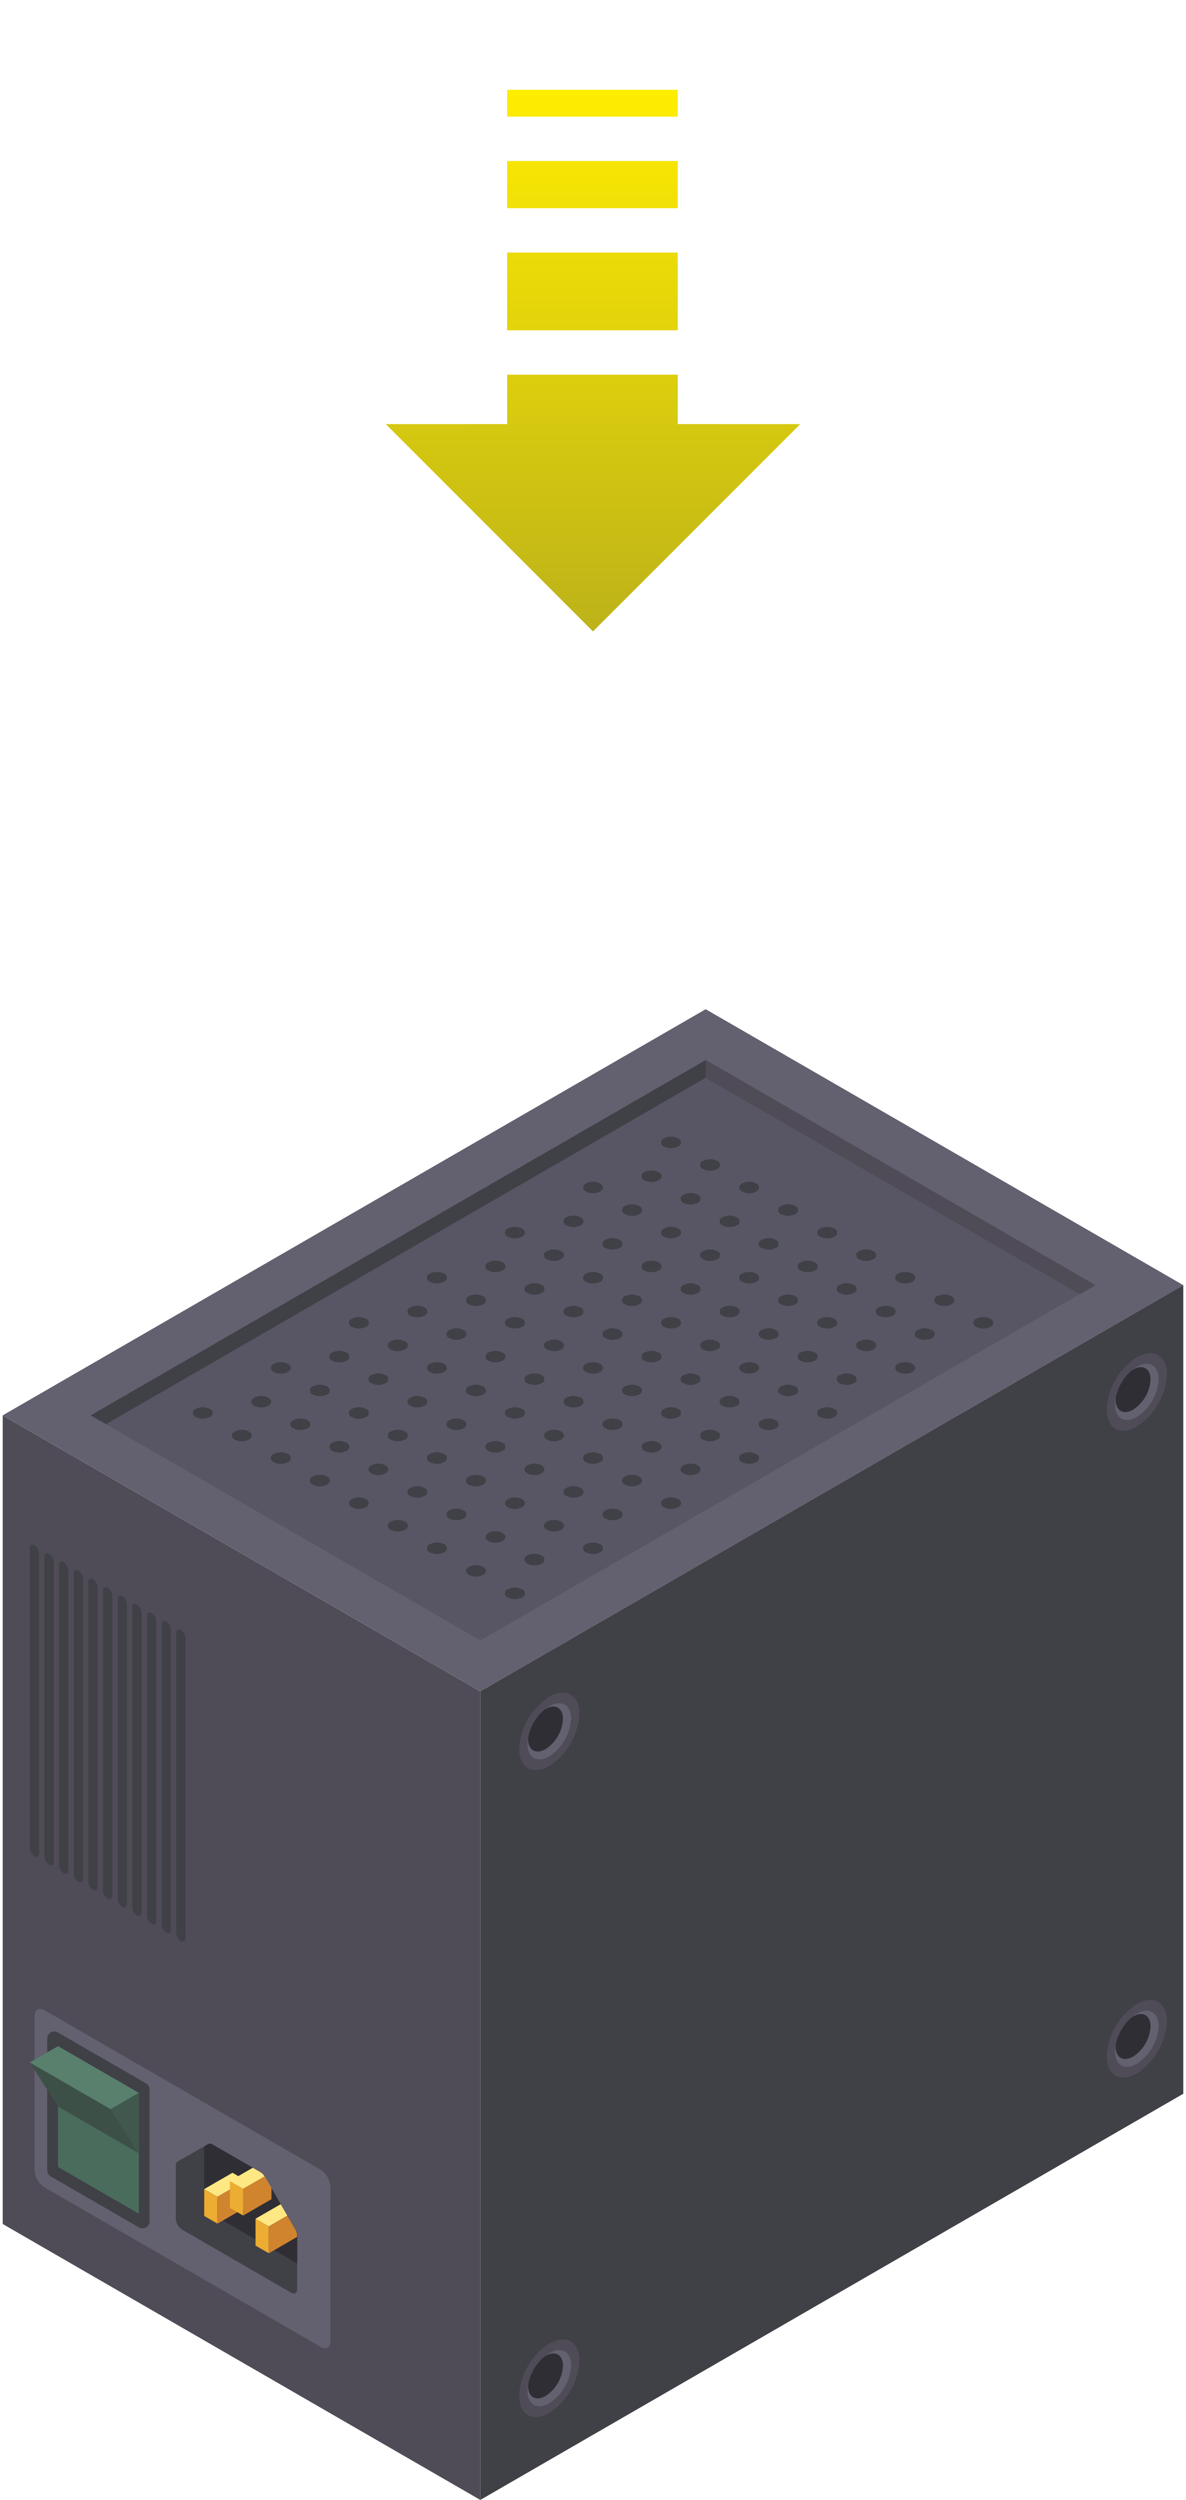 <svg xmlns="http://www.w3.org/2000/svg" xmlns:xlink="http://www.w3.org/1999/xlink" viewBox="0 0 284.85 600"><defs><style>.cls-1{fill:#4f4c58;}.cls-2{fill:#63606f;}.cls-3{fill:#585564;}.cls-4{fill:#404047;}.cls-5{fill:#2f2e34;}.cls-6{fill:#4a6c5c;}.cls-7{fill:#58806d;}.cls-8{fill:#3d5047;}.cls-9{fill:#40584d;}.cls-10{fill:#edac32;}.cls-11{fill:#fee883;}.cls-12{fill:#d0842e;}.cls-13{fill:url(#Degradado_sin_nombre_91);}</style><linearGradient id="Degradado_sin_nombre_91" x1="142.425" y1="151.546" x2="142.425" y2="21.546" gradientUnits="userSpaceOnUse"><stop offset="0" stop-color="#bdb219"/><stop offset="0.997" stop-color="#ffed00"/></linearGradient></defs><g id="Capa_1" data-name="Capa 1"><polygon class="cls-1" points="0.65 339.7 0.65 533.768 115.366 600 115.366 405.932 0.65 339.7"/><polygon class="cls-2" points="115.364 405.924 284.203 308.445 169.486 242.214 0.647 339.693 115.364 405.924"/><polygon class="cls-3" points="263.05 308.445 115.363 393.712 21.8 339.693 169.486 254.425 263.05 308.445"/><path class="cls-4" d="M234.468,316.5a1.028,1.028,0,0,0,0,1.948,3.73,3.73,0,0,0,3.375,0,1.028,1.028,0,0,0,0-1.948A3.73,3.73,0,0,0,234.468,316.5Z"/><path class="cls-4" d="M225.1,311.091a1.028,1.028,0,0,0,0,1.948,3.73,3.73,0,0,0,3.375,0,1.028,1.028,0,0,0,0-1.948A3.724,3.724,0,0,0,225.1,311.091Z"/><path class="cls-4" d="M215.722,305.679a1.028,1.028,0,0,0,0,1.948,3.73,3.73,0,0,0,3.375,0,1.028,1.028,0,0,0,0-1.948A3.73,3.73,0,0,0,215.722,305.679Z"/><path class="cls-4" d="M206.349,300.267a1.029,1.029,0,0,0,0,1.949,3.73,3.73,0,0,0,3.375,0,1.029,1.029,0,0,0,0-1.949A3.737,3.737,0,0,0,206.349,300.267Z"/><path class="cls-4" d="M196.976,294.856a1.028,1.028,0,0,0,0,1.948,3.73,3.73,0,0,0,3.375,0,1.028,1.028,0,0,0,0-1.948A3.73,3.73,0,0,0,196.976,294.856Z"/><path class="cls-4" d="M187.6,289.444a1.029,1.029,0,0,0,0,1.949,3.728,3.728,0,0,0,3.374,0,1.029,1.029,0,0,0,0-1.949A3.728,3.728,0,0,0,187.6,289.444Z"/><ellipse class="cls-4" cx="179.917" cy="285.007" rx="2.386" ry="1.378"/><path class="cls-4" d="M168.857,278.621a1.028,1.028,0,0,0,0,1.948,3.728,3.728,0,0,0,3.374,0,1.028,1.028,0,0,0,0-1.948A3.728,3.728,0,0,0,168.857,278.621Z"/><path class="cls-4" d="M159.484,273.21a1.028,1.028,0,0,0,0,1.948,3.728,3.728,0,0,0,3.374,0,1.028,1.028,0,0,0,0-1.948A3.728,3.728,0,0,0,159.484,273.21Z"/><path class="cls-4" d="M220.409,319.208a1.028,1.028,0,0,0,0,1.948,3.728,3.728,0,0,0,3.374,0,1.028,1.028,0,0,0,0-1.948A3.728,3.728,0,0,0,220.409,319.208Z"/><path class="cls-4" d="M211.036,313.8a1.029,1.029,0,0,0,0,1.949,3.728,3.728,0,0,0,3.374,0,1.029,1.029,0,0,0,0-1.949A3.728,3.728,0,0,0,211.036,313.8Z"/><path class="cls-4" d="M201.663,308.385a1.028,1.028,0,0,0,0,1.948,3.728,3.728,0,0,0,3.374,0,1.028,1.028,0,0,0,0-1.948A3.728,3.728,0,0,0,201.663,308.385Z"/><path class="cls-4" d="M192.289,302.973a1.028,1.028,0,0,0,0,1.948,3.73,3.73,0,0,0,3.375,0,1.028,1.028,0,0,0,0-1.948A3.73,3.73,0,0,0,192.289,302.973Z"/><path class="cls-4" d="M182.917,297.562a1.028,1.028,0,0,0,0,1.948,3.728,3.728,0,0,0,3.374,0,1.028,1.028,0,0,0,0-1.948A3.728,3.728,0,0,0,182.917,297.562Z"/><path class="cls-4" d="M173.543,292.15a1.028,1.028,0,0,0,0,1.948,3.73,3.73,0,0,0,3.375,0,1.028,1.028,0,0,0,0-1.948A3.73,3.73,0,0,0,173.543,292.15Z"/><path class="cls-4" d="M164.17,286.739a1.028,1.028,0,0,0,0,1.948,3.73,3.73,0,0,0,3.375,0,1.028,1.028,0,0,0,0-1.948A3.724,3.724,0,0,0,164.17,286.739Z"/><path class="cls-4" d="M154.8,281.327a1.028,1.028,0,0,0,0,1.948,3.73,3.73,0,0,0,3.375,0,1.028,1.028,0,0,0,0-1.948A3.73,3.73,0,0,0,154.8,281.327Z"/><ellipse class="cls-4" cx="217.409" cy="328.299" rx="2.386" ry="1.378"/><path class="cls-4" d="M206.349,321.913a1.029,1.029,0,0,0,0,1.949,3.73,3.73,0,0,0,3.375,0,1.029,1.029,0,0,0,0-1.949A3.737,3.737,0,0,0,206.349,321.913Z"/><path class="cls-4" d="M196.976,316.5a1.028,1.028,0,0,0,0,1.948,3.73,3.73,0,0,0,3.375,0,1.028,1.028,0,0,0,0-1.948A3.73,3.73,0,0,0,196.976,316.5Z"/><path class="cls-4" d="M187.6,311.091a1.028,1.028,0,0,0,0,1.948,3.728,3.728,0,0,0,3.374,0,1.028,1.028,0,0,0,0-1.948A3.722,3.722,0,0,0,187.6,311.091Z"/><path class="cls-4" d="M178.23,305.679a1.028,1.028,0,0,0,0,1.948,3.73,3.73,0,0,0,3.375,0,1.028,1.028,0,0,0,0-1.948A3.73,3.73,0,0,0,178.23,305.679Z"/><path class="cls-4" d="M168.857,300.267a1.029,1.029,0,0,0,0,1.949,3.728,3.728,0,0,0,3.374,0,1.029,1.029,0,0,0,0-1.949A3.735,3.735,0,0,0,168.857,300.267Z"/><path class="cls-4" d="M159.484,294.856a1.028,1.028,0,0,0,0,1.948,3.728,3.728,0,0,0,3.374,0,1.028,1.028,0,0,0,0-1.948A3.728,3.728,0,0,0,159.484,294.856Z"/><path class="cls-4" d="M150.111,289.444a1.029,1.029,0,0,0,0,1.949,3.728,3.728,0,0,0,3.374,0,1.029,1.029,0,0,0,0-1.949A3.728,3.728,0,0,0,150.111,289.444Z"/><ellipse class="cls-4" cx="142.425" cy="285.007" rx="2.386" ry="1.378"/><path class="cls-4" d="M201.663,330.031a1.028,1.028,0,0,0,0,1.948,3.728,3.728,0,0,0,3.374,0,1.028,1.028,0,0,0,0-1.948A3.728,3.728,0,0,0,201.663,330.031Z"/><path class="cls-4" d="M192.289,324.619a1.029,1.029,0,0,0,0,1.949,3.73,3.73,0,0,0,3.375,0,1.029,1.029,0,0,0,0-1.949A3.73,3.73,0,0,0,192.289,324.619Z"/><path class="cls-4" d="M182.917,319.208a1.028,1.028,0,0,0,0,1.948,3.728,3.728,0,0,0,3.374,0,1.028,1.028,0,0,0,0-1.948A3.728,3.728,0,0,0,182.917,319.208Z"/><path class="cls-4" d="M173.543,313.8a1.029,1.029,0,0,0,0,1.949,3.73,3.73,0,0,0,3.375,0,1.029,1.029,0,0,0,0-1.949A3.73,3.73,0,0,0,173.543,313.8Z"/><path class="cls-4" d="M164.17,308.385a1.028,1.028,0,0,0,0,1.948,3.73,3.73,0,0,0,3.375,0,1.028,1.028,0,0,0,0-1.948A3.73,3.73,0,0,0,164.17,308.385Z"/><path class="cls-4" d="M154.8,302.973a1.028,1.028,0,0,0,0,1.948,3.73,3.73,0,0,0,3.375,0,1.028,1.028,0,0,0,0-1.948A3.73,3.73,0,0,0,154.8,302.973Z"/><path class="cls-4" d="M145.424,297.562a1.028,1.028,0,0,0,0,1.948,3.73,3.73,0,0,0,3.375,0,1.028,1.028,0,0,0,0-1.948A3.73,3.73,0,0,0,145.424,297.562Z"/><path class="cls-4" d="M136.051,292.15a1.028,1.028,0,0,0,0,1.948,3.73,3.73,0,0,0,3.375,0,1.028,1.028,0,0,0,0-1.948A3.73,3.73,0,0,0,136.051,292.15Z"/><path class="cls-4" d="M196.976,338.148a1.029,1.029,0,0,0,0,1.949,3.73,3.73,0,0,0,3.375,0,1.029,1.029,0,0,0,0-1.949A3.73,3.73,0,0,0,196.976,338.148Z"/><path class="cls-4" d="M187.6,332.737a1.028,1.028,0,0,0,0,1.948,3.728,3.728,0,0,0,3.374,0,1.028,1.028,0,0,0,0-1.948A3.728,3.728,0,0,0,187.6,332.737Z"/><ellipse class="cls-4" cx="179.917" cy="328.299" rx="2.386" ry="1.378"/><path class="cls-4" d="M168.857,321.913a1.029,1.029,0,0,0,0,1.949,3.728,3.728,0,0,0,3.374,0,1.029,1.029,0,0,0,0-1.949A3.735,3.735,0,0,0,168.857,321.913Z"/><path class="cls-4" d="M159.484,316.5a1.028,1.028,0,0,0,0,1.948,3.728,3.728,0,0,0,3.374,0,1.028,1.028,0,0,0,0-1.948A3.728,3.728,0,0,0,159.484,316.5Z"/><path class="cls-4" d="M150.111,311.091a1.028,1.028,0,0,0,0,1.948,3.728,3.728,0,0,0,3.374,0,1.028,1.028,0,0,0,0-1.948A3.722,3.722,0,0,0,150.111,311.091Z"/><path class="cls-4" d="M140.738,305.679a1.028,1.028,0,0,0,0,1.948,3.728,3.728,0,0,0,3.374,0,1.028,1.028,0,0,0,0-1.948A3.728,3.728,0,0,0,140.738,305.679Z"/><path class="cls-4" d="M131.365,300.267a1.029,1.029,0,0,0,0,1.949,3.728,3.728,0,0,0,3.374,0,1.029,1.029,0,0,0,0-1.949A3.728,3.728,0,0,0,131.365,300.267Z"/><path class="cls-4" d="M121.991,294.856a1.028,1.028,0,0,0,0,1.948,3.73,3.73,0,0,0,3.375,0,1.028,1.028,0,0,0,0-1.948A3.73,3.73,0,0,0,121.991,294.856Z"/><path class="cls-4" d="M182.917,340.854a1.028,1.028,0,0,0,0,1.948,3.728,3.728,0,0,0,3.374,0,1.028,1.028,0,0,0,0-1.948A3.728,3.728,0,0,0,182.917,340.854Z"/><path class="cls-4" d="M173.543,335.443a1.028,1.028,0,0,0,0,1.948,3.73,3.73,0,0,0,3.375,0,1.028,1.028,0,0,0,0-1.948A3.724,3.724,0,0,0,173.543,335.443Z"/><path class="cls-4" d="M164.17,330.031a1.028,1.028,0,0,0,0,1.948,3.73,3.73,0,0,0,3.375,0,1.028,1.028,0,0,0,0-1.948A3.73,3.73,0,0,0,164.17,330.031Z"/><path class="cls-4" d="M154.8,324.619a1.029,1.029,0,0,0,0,1.949,3.73,3.73,0,0,0,3.375,0,1.029,1.029,0,0,0,0-1.949A3.73,3.73,0,0,0,154.8,324.619Z"/><path class="cls-4" d="M145.424,319.208a1.028,1.028,0,0,0,0,1.948,3.73,3.73,0,0,0,3.375,0,1.028,1.028,0,0,0,0-1.948A3.73,3.73,0,0,0,145.424,319.208Z"/><path class="cls-4" d="M136.051,313.8a1.029,1.029,0,0,0,0,1.949,3.73,3.73,0,0,0,3.375,0,1.029,1.029,0,0,0,0-1.949A3.73,3.73,0,0,0,136.051,313.8Z"/><path class="cls-4" d="M126.678,308.385a1.028,1.028,0,0,0,0,1.948,3.73,3.73,0,0,0,3.375,0,1.028,1.028,0,0,0,0-1.948A3.73,3.73,0,0,0,126.678,308.385Z"/><path class="cls-4" d="M117.305,302.973a1.028,1.028,0,0,0,0,1.948,3.728,3.728,0,0,0,3.374,0,1.028,1.028,0,0,0,0-1.948A3.728,3.728,0,0,0,117.305,302.973Z"/><path class="cls-4" d="M178.23,348.971a1.029,1.029,0,0,0,0,1.949,3.73,3.73,0,0,0,3.375,0,1.029,1.029,0,0,0,0-1.949A3.73,3.73,0,0,0,178.23,348.971Z"/><path class="cls-4" d="M168.857,343.56a1.028,1.028,0,0,0,0,1.948,3.728,3.728,0,0,0,3.374,0,1.028,1.028,0,0,0,0-1.948A3.728,3.728,0,0,0,168.857,343.56Z"/><path class="cls-4" d="M159.484,338.148a1.029,1.029,0,0,0,0,1.949,3.728,3.728,0,0,0,3.374,0,1.029,1.029,0,0,0,0-1.949A3.728,3.728,0,0,0,159.484,338.148Z"/><path class="cls-4" d="M150.111,332.737a1.028,1.028,0,0,0,0,1.948,3.728,3.728,0,0,0,3.374,0,1.028,1.028,0,0,0,0-1.948A3.728,3.728,0,0,0,150.111,332.737Z"/><ellipse class="cls-4" cx="142.425" cy="328.299" rx="2.386" ry="1.378"/><path class="cls-4" d="M131.365,321.913a1.029,1.029,0,0,0,0,1.949,3.728,3.728,0,0,0,3.374,0,1.029,1.029,0,0,0,0-1.949A3.735,3.735,0,0,0,131.365,321.913Z"/><path class="cls-4" d="M121.991,316.5a1.028,1.028,0,0,0,0,1.948,3.73,3.73,0,0,0,3.375,0,1.028,1.028,0,0,0,0-1.948A3.73,3.73,0,0,0,121.991,316.5Z"/><path class="cls-4" d="M112.618,311.091a1.028,1.028,0,0,0,0,1.948,3.73,3.73,0,0,0,3.375,0,1.028,1.028,0,0,0,0-1.948A3.724,3.724,0,0,0,112.618,311.091Z"/><path class="cls-4" d="M103.245,305.679a1.028,1.028,0,0,0,0,1.948,3.73,3.73,0,0,0,3.375,0,1.028,1.028,0,0,0,0-1.948A3.73,3.73,0,0,0,103.245,305.679Z"/><ellipse class="cls-4" cx="165.858" cy="352.651" rx="2.386" ry="1.378"/><path class="cls-4" d="M154.8,346.265a1.029,1.029,0,0,0,0,1.949,3.73,3.73,0,0,0,3.375,0,1.029,1.029,0,0,0,0-1.949A3.737,3.737,0,0,0,154.8,346.265Z"/><path class="cls-4" d="M145.424,340.854a1.028,1.028,0,0,0,0,1.948,3.73,3.73,0,0,0,3.375,0,1.028,1.028,0,0,0,0-1.948A3.73,3.73,0,0,0,145.424,340.854Z"/><path class="cls-4" d="M136.051,335.443a1.028,1.028,0,0,0,0,1.948,3.73,3.73,0,0,0,3.375,0,1.028,1.028,0,0,0,0-1.948A3.724,3.724,0,0,0,136.051,335.443Z"/><path class="cls-4" d="M126.678,330.031a1.028,1.028,0,0,0,0,1.948,3.73,3.73,0,0,0,3.375,0,1.028,1.028,0,0,0,0-1.948A3.73,3.73,0,0,0,126.678,330.031Z"/><path class="cls-4" d="M117.305,324.619a1.029,1.029,0,0,0,0,1.949,3.728,3.728,0,0,0,3.374,0,1.029,1.029,0,0,0,0-1.949A3.728,3.728,0,0,0,117.305,324.619Z"/><path class="cls-4" d="M107.932,319.208a1.028,1.028,0,0,0,0,1.948,3.73,3.73,0,0,0,3.375,0,1.028,1.028,0,0,0,0-1.948A3.73,3.73,0,0,0,107.932,319.208Z"/><path class="cls-4" d="M98.559,313.8a1.029,1.029,0,0,0,0,1.949,3.728,3.728,0,0,0,3.374,0,1.029,1.029,0,0,0,0-1.949A3.728,3.728,0,0,0,98.559,313.8Z"/><path class="cls-4" d="M159.484,359.794a1.029,1.029,0,0,0,0,1.949,3.728,3.728,0,0,0,3.374,0,1.029,1.029,0,0,0,0-1.949A3.728,3.728,0,0,0,159.484,359.794Z"/><path class="cls-4" d="M150.111,354.383a1.028,1.028,0,0,0,0,1.948,3.728,3.728,0,0,0,3.374,0,1.028,1.028,0,0,0,0-1.948A3.728,3.728,0,0,0,150.111,354.383Z"/><path class="cls-4" d="M140.738,348.971a1.029,1.029,0,0,0,0,1.949,3.728,3.728,0,0,0,3.374,0,1.029,1.029,0,0,0,0-1.949A3.728,3.728,0,0,0,140.738,348.971Z"/><ellipse class="cls-4" cx="133.052" cy="344.534" rx="2.386" ry="1.378"/><path class="cls-4" d="M121.991,338.148a1.029,1.029,0,0,0,0,1.949,3.73,3.73,0,0,0,3.375,0,1.029,1.029,0,0,0,0-1.949A3.73,3.73,0,0,0,121.991,338.148Z"/><path class="cls-4" d="M112.618,332.737a1.028,1.028,0,0,0,0,1.948,3.73,3.73,0,0,0,3.375,0,1.028,1.028,0,0,0,0-1.948A3.73,3.73,0,0,0,112.618,332.737Z"/><ellipse class="cls-4" cx="104.933" cy="328.299" rx="2.386" ry="1.378"/><path class="cls-4" d="M93.872,321.913a1.029,1.029,0,0,0,0,1.949,3.73,3.73,0,0,0,3.375,0,1.029,1.029,0,0,0,0-1.949A3.737,3.737,0,0,0,93.872,321.913Z"/><path class="cls-4" d="M84.5,316.5a1.028,1.028,0,0,0,0,1.948,3.73,3.73,0,0,0,3.375,0,1.028,1.028,0,0,0,0-1.948A3.73,3.73,0,0,0,84.5,316.5Z"/><path class="cls-4" d="M145.424,362.5a1.028,1.028,0,0,0,0,1.948,3.724,3.724,0,0,0,3.375,0,1.028,1.028,0,0,0,0-1.948A3.73,3.73,0,0,0,145.424,362.5Z"/><path class="cls-4" d="M136.051,357.089a1.028,1.028,0,0,0,0,1.948,3.73,3.73,0,0,0,3.375,0,1.028,1.028,0,0,0,0-1.948A3.73,3.73,0,0,0,136.051,357.089Z"/><ellipse class="cls-4" cx="128.365" cy="352.651" rx="2.386" ry="1.378"/><path class="cls-4" d="M117.305,346.265a1.029,1.029,0,0,0,0,1.949,3.728,3.728,0,0,0,3.374,0,1.029,1.029,0,0,0,0-1.949A3.735,3.735,0,0,0,117.305,346.265Z"/><path class="cls-4" d="M107.932,340.854a1.028,1.028,0,0,0,0,1.948,3.728,3.728,0,0,0,3.374,0,1.028,1.028,0,0,0,0-1.948A3.728,3.728,0,0,0,107.932,340.854Z"/><ellipse class="cls-4" cx="100.246" cy="336.417" rx="2.386" ry="1.378"/><path class="cls-4" d="M89.186,330.031a1.028,1.028,0,0,0,0,1.948,3.728,3.728,0,0,0,3.374,0,1.028,1.028,0,0,0,0-1.948A3.728,3.728,0,0,0,89.186,330.031Z"/><path class="cls-4" d="M79.813,324.619a1.029,1.029,0,0,0,0,1.949,3.728,3.728,0,0,0,3.374,0,1.029,1.029,0,0,0,0-1.949A3.728,3.728,0,0,0,79.813,324.619Z"/><path class="cls-4" d="M140.738,370.617a1.029,1.029,0,0,0,0,1.949,3.728,3.728,0,0,0,3.374,0,1.029,1.029,0,0,0,0-1.949A3.735,3.735,0,0,0,140.738,370.617Z"/><path class="cls-4" d="M131.365,365.206a1.028,1.028,0,0,0,0,1.948,3.728,3.728,0,0,0,3.374,0,1.028,1.028,0,0,0,0-1.948A3.728,3.728,0,0,0,131.365,365.206Z"/><ellipse class="cls-4" cx="123.679" cy="360.769" rx="2.386" ry="1.378"/><path class="cls-4" d="M112.618,354.383a1.028,1.028,0,0,0,0,1.948,3.73,3.73,0,0,0,3.375,0,1.028,1.028,0,0,0,0-1.948A3.73,3.73,0,0,0,112.618,354.383Z"/><path class="cls-4" d="M103.245,348.971a1.029,1.029,0,0,0,0,1.949,3.73,3.73,0,0,0,3.375,0,1.029,1.029,0,0,0,0-1.949A3.73,3.73,0,0,0,103.245,348.971Z"/><path class="cls-4" d="M93.872,343.56a1.028,1.028,0,0,0,0,1.948,3.73,3.73,0,0,0,3.375,0,1.028,1.028,0,0,0,0-1.948A3.73,3.73,0,0,0,93.872,343.56Z"/><path class="cls-4" d="M84.5,338.148a1.029,1.029,0,0,0,0,1.949,3.73,3.73,0,0,0,3.375,0,1.029,1.029,0,0,0,0-1.949A3.73,3.73,0,0,0,84.5,338.148Z"/><path class="cls-4" d="M75.126,332.737a1.028,1.028,0,0,0,0,1.948,3.73,3.73,0,0,0,3.375,0,1.028,1.028,0,0,0,0-1.948A3.73,3.73,0,0,0,75.126,332.737Z"/><ellipse class="cls-4" cx="67.44" cy="328.299" rx="2.386" ry="1.378"/><path class="cls-4" d="M126.678,373.323a1.029,1.029,0,0,0,0,1.949,3.73,3.73,0,0,0,3.375,0,1.029,1.029,0,0,0,0-1.949A3.73,3.73,0,0,0,126.678,373.323Z"/><ellipse class="cls-4" cx="118.992" cy="368.886" rx="2.386" ry="1.378"/><path class="cls-4" d="M107.932,362.5a1.028,1.028,0,0,0,0,1.948,3.722,3.722,0,0,0,3.374,0,1.028,1.028,0,0,0,0-1.948A3.728,3.728,0,0,0,107.932,362.5Z"/><path class="cls-4" d="M98.559,357.089a1.028,1.028,0,0,0,0,1.948,3.728,3.728,0,0,0,3.374,0,1.028,1.028,0,0,0,0-1.948A3.728,3.728,0,0,0,98.559,357.089Z"/><ellipse class="cls-4" cx="90.873" cy="352.651" rx="2.386" ry="1.378"/><path class="cls-4" d="M79.813,346.265a1.029,1.029,0,0,0,0,1.949,3.728,3.728,0,0,0,3.374,0,1.029,1.029,0,0,0,0-1.949A3.735,3.735,0,0,0,79.813,346.265Z"/><path class="cls-4" d="M70.44,340.854a1.028,1.028,0,0,0,0,1.948,3.728,3.728,0,0,0,3.374,0,1.028,1.028,0,0,0,0-1.948A3.728,3.728,0,0,0,70.44,340.854Z"/><ellipse class="cls-4" cx="62.754" cy="336.417" rx="2.386" ry="1.378"/><path class="cls-4" d="M121.991,381.441a1.028,1.028,0,0,0,0,1.948,3.73,3.73,0,0,0,3.375,0,1.028,1.028,0,0,0,0-1.948A3.73,3.73,0,0,0,121.991,381.441Z"/><ellipse class="cls-4" cx="114.306" cy="377.003" rx="2.386" ry="1.378"/><path class="cls-4" d="M103.245,370.617a1.029,1.029,0,0,0,0,1.949,3.73,3.73,0,0,0,3.375,0,1.029,1.029,0,0,0,0-1.949A3.737,3.737,0,0,0,103.245,370.617Z"/><path class="cls-4" d="M93.872,365.206a1.028,1.028,0,0,0,0,1.948,3.73,3.73,0,0,0,3.375,0,1.028,1.028,0,0,0,0-1.948A3.73,3.73,0,0,0,93.872,365.206Z"/><ellipse class="cls-4" cx="86.186" cy="360.769" rx="2.386" ry="1.378"/><path class="cls-4" d="M75.126,354.383a1.028,1.028,0,0,0,0,1.948,3.73,3.73,0,0,0,3.375,0,1.028,1.028,0,0,0,0-1.948A3.73,3.73,0,0,0,75.126,354.383Z"/><path class="cls-4" d="M65.753,348.971a1.029,1.029,0,0,0,0,1.949,3.73,3.73,0,0,0,3.375,0,1.029,1.029,0,0,0,0-1.949A3.73,3.73,0,0,0,65.753,348.971Z"/><ellipse class="cls-4" cx="58.067" cy="344.534" rx="2.386" ry="1.378"/><path class="cls-4" d="M47.007,338.148a1.029,1.029,0,0,0,0,1.949,3.728,3.728,0,0,0,3.374,0,1.029,1.029,0,0,0,0-1.949A3.728,3.728,0,0,0,47.007,338.148Z"/><polygon class="cls-4" points="169.486 258.655 25.463 341.808 21.8 339.693 169.486 254.425 263.05 308.445 259.387 310.56 169.486 258.655"/><polygon class="cls-1" points="169.486 254.425 169.486 258.655 259.387 310.56 263.05 308.445 169.486 254.425"/><path class="cls-4" d="M115.364,405.921V599.989L284.2,502.509V308.441Z"/><path class="cls-1" d="M139.165,566.6a15.963,15.963,0,0,1-7.24,12.5c-4,2.308-7.239.454-7.239-4.141a15.964,15.964,0,0,1,7.239-12.5C135.924,560.155,139.165,562.009,139.165,566.6Z"/><path class="cls-5" d="M137.194,567.742a11.615,11.615,0,0,1-5.269,9.1c-2.909,1.68-5.268.331-5.268-3.013a11.62,11.62,0,0,1,5.268-9.1C134.835,563.048,137.194,564.4,137.194,567.742Z"/><path class="cls-2" d="M131.926,564.728a8.479,8.479,0,0,0-1.347,1c.149-.105.294-.222.447-.311,2.314-1.335,4.19-.262,4.19,2.4a9.24,9.24,0,0,1-4.19,7.234c-2.314,1.336-4.19.263-4.19-2.4a6.158,6.158,0,0,1,.055-.654,8.549,8.549,0,0,0-.234,1.824c0,3.345,2.359,4.694,5.269,3.014a11.618,11.618,0,0,0,5.268-9.1C137.194,564.4,134.835,563.048,131.926,564.728Z"/><path class="cls-1" d="M280.279,485.14a15.964,15.964,0,0,1-7.239,12.5c-4,2.308-7.239.454-7.239-4.141A15.966,15.966,0,0,1,273.04,481C277.038,478.69,280.279,480.544,280.279,485.14Z"/><path class="cls-5" d="M278.308,486.278a11.62,11.62,0,0,1-5.268,9.1c-2.91,1.68-5.269.33-5.269-3.014a11.618,11.618,0,0,1,5.269-9.1C275.949,481.584,278.308,482.933,278.308,486.278Z"/><path class="cls-2" d="M273.04,483.264a8.471,8.471,0,0,0-1.347,1c.149-.1.294-.221.448-.31,2.313-1.336,4.189-.263,4.189,2.4a9.238,9.238,0,0,1-4.189,7.234c-2.314,1.336-4.19.263-4.19-2.4a6.4,6.4,0,0,1,.054-.654,8.533,8.533,0,0,0-.234,1.824c0,3.344,2.359,4.694,5.269,3.014a11.62,11.62,0,0,0,5.268-9.1C278.308,482.933,275.949,481.584,273.04,483.264Z"/><path class="cls-1" d="M139.165,411.346a15.963,15.963,0,0,1-7.24,12.5c-4,2.309-7.239.454-7.239-4.141a15.966,15.966,0,0,1,7.239-12.5C135.924,404.9,139.165,406.75,139.165,411.346Z"/><path class="cls-5" d="M137.194,412.484a11.618,11.618,0,0,1-5.269,9.1c-2.909,1.68-5.268.33-5.268-3.014a11.62,11.62,0,0,1,5.268-9.1C134.835,407.79,137.194,409.139,137.194,412.484Z"/><path class="cls-2" d="M131.926,409.47a8.411,8.411,0,0,0-1.347,1c.149-.1.294-.222.447-.31,2.314-1.336,4.19-.263,4.19,2.4a9.243,9.243,0,0,1-4.19,7.235c-2.314,1.335-4.19.262-4.19-2.4a6.136,6.136,0,0,1,.055-.654,8.533,8.533,0,0,0-.234,1.824c0,3.344,2.359,4.694,5.269,3.014a11.62,11.62,0,0,0,5.268-9.1C137.194,409.139,134.835,407.79,131.926,409.47Z"/><path class="cls-1" d="M280.279,329.881a15.966,15.966,0,0,1-7.239,12.5c-4,2.308-7.239.454-7.239-4.142a15.964,15.964,0,0,1,7.239-12.5C277.038,323.431,280.279,325.286,280.279,329.881Z"/><path class="cls-5" d="M278.308,331.019a11.62,11.62,0,0,1-5.268,9.1c-2.91,1.68-5.269.331-5.269-3.013a11.619,11.619,0,0,1,5.269-9.1C275.949,326.325,278.308,327.675,278.308,331.019Z"/><path class="cls-2" d="M273.04,328.005a8.479,8.479,0,0,0-1.347,1c.149-.1.294-.222.448-.311,2.313-1.335,4.189-.262,4.189,2.4a9.241,9.241,0,0,1-4.189,7.235c-2.314,1.336-4.19.263-4.19-2.4a6.427,6.427,0,0,1,.054-.654,8.549,8.549,0,0,0-.234,1.824c0,3.345,2.359,4.694,5.269,3.014a11.62,11.62,0,0,0,5.268-9.1C278.308,327.675,275.949,326.325,273.04,328.005Z"/><path class="cls-2" d="M8.3,483.8V520.87a5.225,5.225,0,0,0,2.369,4.091L36.6,539.932l40.408,23.329c1.308.755,2.369.148,2.369-1.355V524.839a5.228,5.228,0,0,0-2.369-4.091L36.6,497.419l-25.93-14.971C9.363,481.693,8.3,482.3,8.3,483.8Zm4.738,37.079v-31.62L34.232,501.5v31.62Z"/><path class="cls-4" d="M50,514.582l-7.323,4.19a1.045,1.045,0,0,0-.438.961V532.54a3.294,3.294,0,0,0,1.494,2.58l26.154,15.1c.825.476,1.494.094,1.494-.855V536.558a3.032,3.032,0,0,0-.438-1.467l-7.324-12.646a3.055,3.055,0,0,0-1.056-1.113l-11.506-6.643A1.06,1.06,0,0,0,50,514.582Z"/><path class="cls-5" d="M63.614,522.445a3.055,3.055,0,0,0-1.056-1.113l-11.506-6.643A1.058,1.058,0,0,0,50,514.582l-.6.344a1.069,1.069,0,0,0-.375.89v12.807a3.291,3.291,0,0,0,1.494,2.58l20.863,12.046v-6.691a3.032,3.032,0,0,0-.438-1.467Z"/><path class="cls-4" d="M35.08,500.028,13.889,487.793a1.7,1.7,0,0,0-2.544,1.469v31.621a1.7,1.7,0,0,0,.848,1.469l21.191,12.235a1.7,1.7,0,0,0,2.544-1.469V501.5A1.7,1.7,0,0,0,35.08,500.028Z"/><polygon class="cls-6" points="33.344 502.3 33.344 531.291 13.929 520.081 13.929 491.091 33.344 502.3"/><polygon class="cls-7" points="26.56 506.217 7.145 495.007 13.929 491.091 33.344 502.3 26.56 506.217"/><polygon class="cls-8" points="33.344 516.795 13.929 505.586 7.145 495.007 26.56 506.217 33.344 516.795"/><polygon class="cls-9" points="26.56 506.217 33.344 516.795 33.344 502.3 26.56 506.217"/><polygon class="cls-10" points="52.239 533.679 49.048 531.837 49.048 525.387 52.239 527.229 52.239 533.679"/><polygon class="cls-11" points="55.832 521.47 49.048 525.387 52.239 527.229 59.023 523.312 55.832 521.47"/><polygon class="cls-12" points="52.239 533.679 59.023 529.763 59.023 523.312 52.239 527.229 52.239 533.679"/><polygon class="cls-10" points="58.401 531.736 55.21 529.894 55.21 523.443 58.401 525.286 58.401 531.736"/><path class="cls-11" d="M65.185,527.819v-2.663l-1.571-2.711a3.055,3.055,0,0,0-1.056-1.113l-1.846-1.066-5.5,3.177,3.191,1.843Z"/><path class="cls-12" d="M65.185,525.156l-1.571-2.711c-.025-.044-.06-.076-.087-.119l-5.126,2.96v6.45l6.784-3.917Z"/><polygon class="cls-10" points="64.562 540.794 61.371 538.952 61.371 532.502 64.562 534.344 64.562 540.794"/><polygon class="cls-11" points="67.417 529.011 61.371 532.502 64.562 534.344 69.016 531.773 67.417 529.011"/><path class="cls-12" d="M71.347,536.374a3.1,3.1,0,0,0-.409-1.283l-1.922-3.318-4.454,2.571v6.45l6.785-3.917Z"/><path class="cls-4" d="M8.26,370.889c-.616-.356-1.115-.071-1.115.638V443.59a2.458,2.458,0,0,0,1.115,1.926c.616.356,1.116.07,1.116-.638V372.815A2.459,2.459,0,0,0,8.26,370.889Z"/><path class="cls-4" d="M11.779,372.92c-.616-.356-1.116-.07-1.116.638v72.063a2.461,2.461,0,0,0,1.116,1.927c.616.356,1.115.07,1.115-.638V374.846A2.46,2.46,0,0,0,11.779,372.92Z"/><path class="cls-4" d="M15.3,374.951c-.616-.356-1.115-.07-1.115.638v72.064a2.46,2.46,0,0,0,1.115,1.926c.616.356,1.116.07,1.116-.638V376.878A2.461,2.461,0,0,0,15.3,374.951Z"/><path class="cls-4" d="M18.815,376.982c-.616-.355-1.115-.07-1.115.639v72.063a2.458,2.458,0,0,0,1.115,1.926c.616.356,1.116.07,1.116-.638V378.909A2.463,2.463,0,0,0,18.815,376.982Z"/><path class="cls-4" d="M22.334,379.014c-.617-.356-1.116-.07-1.116.638v72.063a2.459,2.459,0,0,0,1.116,1.927c.616.355,1.115.07,1.115-.639V380.94A2.458,2.458,0,0,0,22.334,379.014Z"/><path class="cls-4" d="M25.852,381.045c-.616-.356-1.116-.07-1.116.638v72.064a2.461,2.461,0,0,0,1.116,1.926c.616.356,1.116.07,1.116-.638V382.971A2.461,2.461,0,0,0,25.852,381.045Z"/><path class="cls-4" d="M29.37,383.076c-.616-.356-1.115-.07-1.115.639v72.063A2.458,2.458,0,0,0,29.37,457.7c.616.356,1.116.07,1.116-.638V385A2.461,2.461,0,0,0,29.37,383.076Z"/><path class="cls-4" d="M32.888,385.108c-.616-.356-1.115-.07-1.115.638v72.063a2.457,2.457,0,0,0,1.115,1.926c.617.356,1.116.071,1.116-.638V387.034A2.457,2.457,0,0,0,32.888,385.108Z"/><path class="cls-4" d="M36.407,387.139c-.616-.356-1.116-.07-1.116.638v72.064a2.461,2.461,0,0,0,1.116,1.926c.616.356,1.115.07,1.115-.639V389.065A2.458,2.458,0,0,0,36.407,387.139Z"/><path class="cls-4" d="M39.925,389.17c-.616-.356-1.115-.07-1.115.638v72.064a2.46,2.46,0,0,0,1.115,1.926c.616.356,1.116.07,1.116-.638V391.1A2.461,2.461,0,0,0,39.925,389.17Z"/><path class="cls-4" d="M43.443,391.2c-.616-.355-1.115-.07-1.115.639V463.9a2.458,2.458,0,0,0,1.115,1.926c.616.356,1.116.07,1.116-.638V393.128A2.463,2.463,0,0,0,43.443,391.2Z"/></g><g id="arrow_event_critycal"><path class="cls-13" d="M162.781,89.919V101.78l29.418.008-49.776,49.758L92.651,101.788l29.153-.008V89.919Zm0-10.65V60.614H121.8V79.269Zm0-29.3V38.638H121.8V49.967Zm0-21.978V21.546H121.8v6.443Z"/></g></svg>